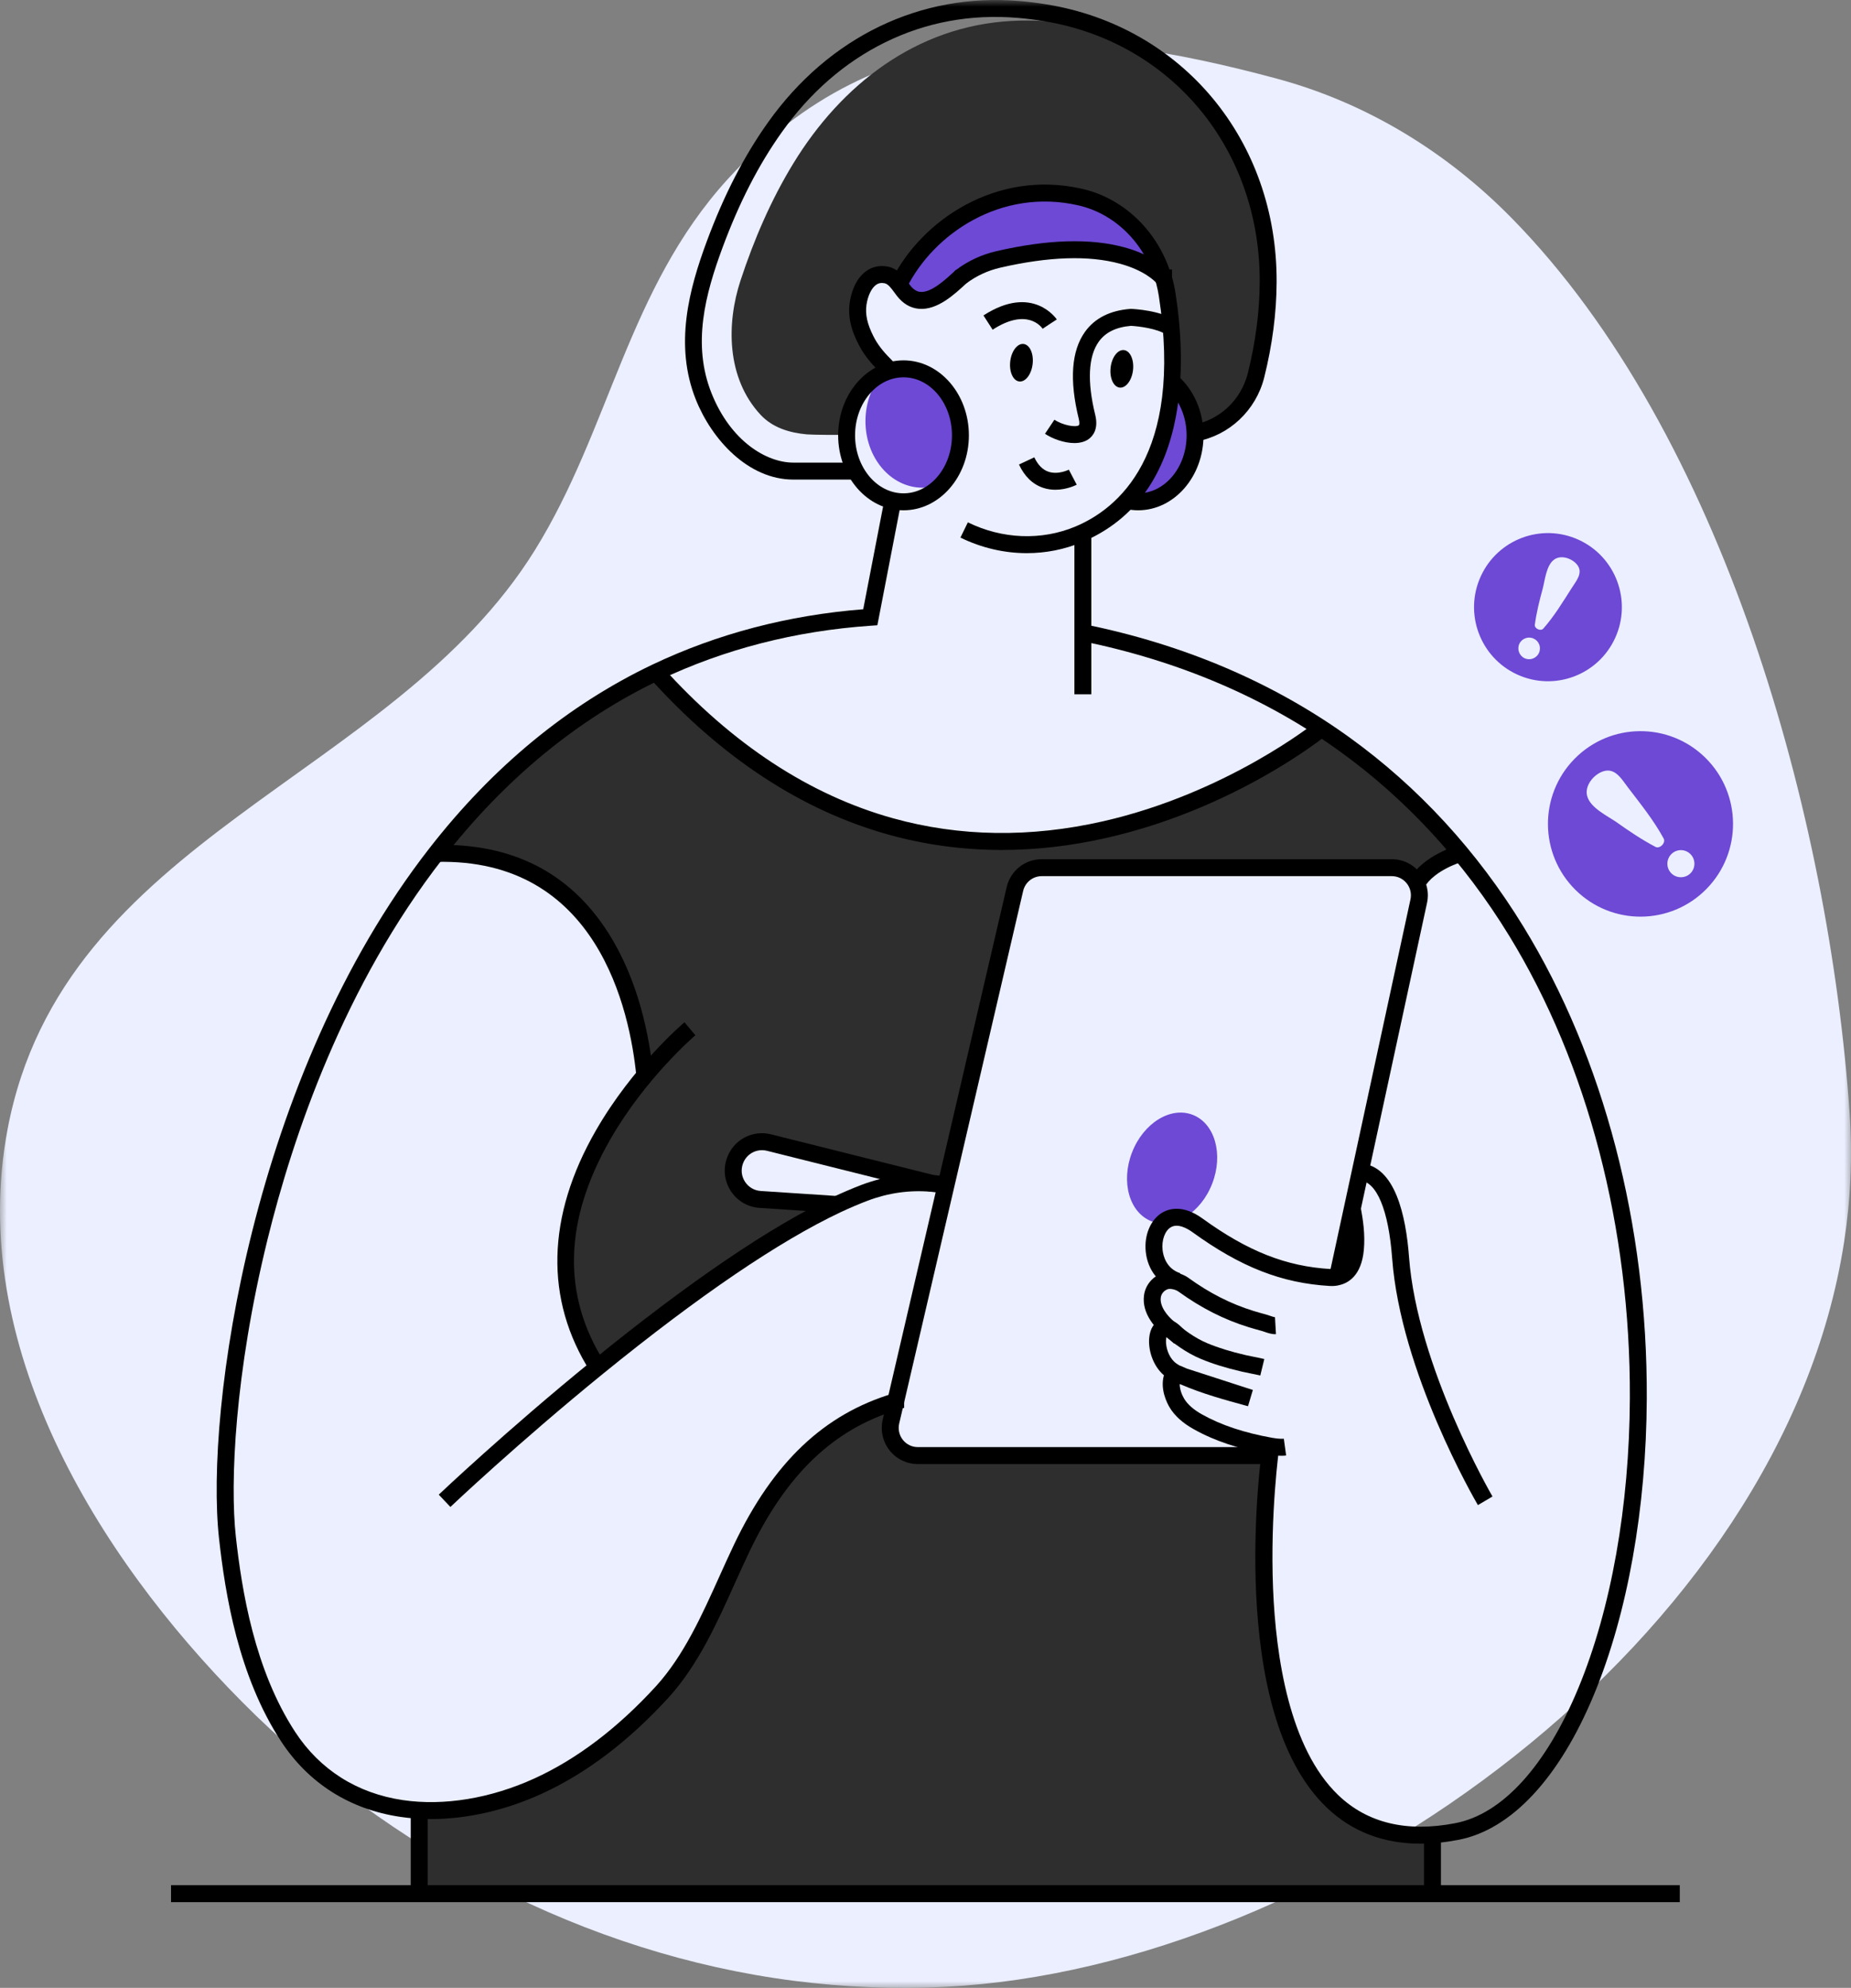 <svg width="136" height="146" viewBox="0 0 136 146" fill="none" xmlns="http://www.w3.org/2000/svg">
<rect x="0" y="0" width="136" height="146" fill="#808080" stroke="none"/>
<mask id="mask0_0_2087" style="mask-type:luminance" maskUnits="userSpaceOnUse" x="0" y="3" width="136" height="143">
<path fill-rule="evenodd" clip-rule="evenodd" d="M0 3.067H136V146H0V3.067Z" fill="white"/>
</mask>
<g mask="url(#mask0_0_2087)">
<path fill-rule="evenodd" clip-rule="evenodd" d="M135.49 91.239C135.97 88.138 136.121 84.98 135.901 81.788C134.402 60.031 126.641 31.861 111.064 16.014C106.291 11.158 100.414 7.557 93.829 5.78C78.911 1.756 64.752 0.755 53.447 13.182C46.123 21.233 44.818 31.514 39.305 40.398C28.848 57.252 4.634 61.403 0.558 82.93C-2.431 98.716 7.06 114.191 17.781 124.991C28.598 135.885 43.039 143.513 58.313 145.479C62.016 145.955 65.76 146.111 69.491 145.922C97.499 144.505 130.983 120.334 135.49 91.239" fill="#EBEFFF"/>
</g>
<path fill-rule="evenodd" clip-rule="evenodd" d="M107.475 62.68C107.301 62.73 105.113 63.378 104.251 64.889C103.928 64.208 103.24 63.727 102.419 63.727H76.701C75.755 63.727 74.944 64.374 74.729 65.296L69.665 87.051C69.325 86.985 68.977 86.943 68.62 86.91L56.669 83.921C55.6 83.655 54.514 84.245 54.149 85.274C54.066 85.507 54.033 85.739 54.033 85.972C54.033 87.051 54.862 88.014 56.014 88.098L61.666 88.463C56.221 91.029 49.599 95.919 44.071 100.412C38.692 91.975 43.739 83.539 47.535 78.997C47.046 73.99 44.568 62.365 32.202 62.68C36.462 57.208 41.774 52.517 48.356 49.378C70.9 74.413 96.692 53.945 97.239 53.505C101.226 56.104 104.616 59.218 107.475 62.68" fill="#2E2E2E"/>
<path fill-rule="evenodd" clip-rule="evenodd" d="M105.132 134.498V138.824H30.68V132.696C33.58 132.862 36.631 132.19 39.407 130.927C42.921 129.325 45.955 126.834 48.549 123.994C51.218 121.055 52.685 116.978 54.384 113.432C56.937 108.093 60.319 104.29 65.689 102.679L65.341 104.157C65.051 105.436 66.012 106.648 67.313 106.648H93.165C92.643 111.123 90.479 135.528 105.132 134.498" fill="#2E2E2E"/>
<path fill-rule="evenodd" clip-rule="evenodd" d="M93.176 20.723C93.168 22.815 92.903 25.099 92.281 27.581C91.925 28.976 91.087 30.147 89.961 30.919C89.322 31.351 88.585 31.667 87.797 31.808C87.756 30.247 87.093 28.877 86.081 28.03C86.181 26.651 86.148 25.298 86.04 24.061C85.974 23.189 85.866 22.375 85.758 21.644C85.692 21.229 85.601 20.822 85.477 20.415C85.328 20.241 84.955 19.876 84.283 19.502C82.692 18.605 79.417 17.65 73.351 19.053C72.34 19.286 71.412 19.726 70.616 20.324C70.6 20.332 70.583 20.349 70.566 20.365C70.019 20.872 69.323 21.511 68.602 21.844C67.856 22.184 67.077 22.201 66.422 21.387C66.406 21.37 66.397 21.354 66.381 21.337C66.033 20.889 65.709 20.307 65.104 20.191C63.828 19.95 63.206 21.229 63.048 22.292C62.907 23.28 63.198 24.152 63.621 24.982C63.961 25.663 64.441 26.253 64.988 26.793C65.113 26.917 65.245 27.058 65.378 27.241C65.32 27.249 65.27 27.266 65.22 27.282C65.104 27.324 64.988 27.365 64.872 27.424C63.331 28.121 62.228 29.865 62.204 31.907C62.203 31.971 59.614 31.935 59.281 31.903C58.019 31.786 56.774 31.421 55.885 30.467C53.362 27.759 53.374 23.742 54.41 20.598C55.392 17.614 56.641 14.702 58.279 12.018C61.825 6.21 67.33 1.924 74.299 1.54C75.967 1.447 77.644 1.563 79.294 1.832C80.089 1.957 80.86 2.131 81.606 2.347C88.709 5.452 93.218 12.494 93.176 20.723" fill="#2E2E2E"/>
<path fill-rule="evenodd" clip-rule="evenodd" d="M89.063 86.937C88.224 89.095 86.226 90.329 84.6 89.695C82.974 89.061 82.337 86.798 83.175 84.64C84.013 82.482 86.011 81.246 87.637 81.881C89.263 82.515 89.902 84.779 89.063 86.937" fill="#6D49D5"/>
<path fill-rule="evenodd" clip-rule="evenodd" d="M104.364 135.41C101.637 135.41 99.331 134.523 97.483 132.759C90.058 125.672 92.647 106.914 92.76 106.119L93.991 106.296C93.984 106.343 93.315 111.11 93.536 116.648C93.738 121.687 94.735 128.417 98.341 131.858C100.484 133.904 103.375 134.592 106.933 133.903C110.384 133.235 113.594 129.708 115.97 123.975C118.375 118.172 119.718 110.617 119.752 102.699C119.804 90.205 116.655 78.139 110.883 68.725C107.548 63.286 103.356 58.726 98.423 55.17C92.98 51.247 86.592 48.523 79.436 47.074L79.683 45.853C87.013 47.337 93.562 50.132 99.149 54.159C104.217 57.812 108.521 62.493 111.942 68.073C117.833 77.682 121.049 89.981 120.995 102.705C120.961 110.78 119.584 118.504 117.118 124.452C114.577 130.585 111.043 134.376 107.169 135.126C106.19 135.315 105.255 135.41 104.364 135.41" fill="black"/>
<path fill-rule="evenodd" clip-rule="evenodd" d="M43.383 100.755C40.009 95.464 40.149 89.33 43.788 83.017C46.499 78.315 50.137 75.213 50.291 75.083L51.092 76.035C51.056 76.066 47.447 79.147 44.849 83.668C41.424 89.626 41.284 95.149 44.431 100.085L43.383 100.755Z" fill="black"/>
<path fill-rule="evenodd" clip-rule="evenodd" d="M92.598 101.025C92.371 100.97 92.142 100.925 91.899 100.877C91.686 100.835 91.466 100.792 91.247 100.741C90.056 100.464 89.101 100.168 88.24 99.809C87.136 99.352 86.211 98.641 85.451 98.005C84.965 97.598 83.856 96.501 84.058 95.113C84.162 94.399 84.654 93.79 85.343 93.526C85.994 93.275 86.823 93.496 87.306 93.845C88.867 94.974 90.439 95.772 92.112 96.286C92.403 96.374 92.707 96.462 93.016 96.544C93.103 96.568 93.202 96.601 93.306 96.637C93.411 96.674 93.609 96.742 93.678 96.743L93.75 97.987C93.453 98.006 93.158 97.904 92.899 97.814C92.826 97.789 92.756 97.764 92.695 97.748C92.372 97.661 92.054 97.57 91.749 97.477C89.943 96.922 88.252 96.065 86.578 94.855C86.368 94.703 85.969 94.619 85.788 94.689C85.514 94.794 85.328 95.019 85.288 95.293C85.197 95.919 85.725 96.61 86.249 97.049C86.936 97.624 87.766 98.265 88.716 98.659C89.513 98.991 90.406 99.267 91.528 99.528C91.73 99.575 91.934 99.615 92.138 99.655C92.384 99.703 92.638 99.753 92.893 99.815L92.598 101.025Z" fill="black"/>
<path fill-rule="evenodd" clip-rule="evenodd" d="M86.344 94.7C85.134 94.308 84.326 93.276 84.183 91.938C84.052 90.715 84.544 89.557 85.406 89.055C85.891 88.773 86.918 88.456 88.352 89.494C91.68 91.903 94.494 93.013 97.763 93.205C97.91 93.211 98.018 93.204 98.093 93.181L98.141 93.169C98.724 93.041 98.912 92.294 98.968 91.689C99.059 90.717 98.908 89.718 98.749 88.868L99.97 88.638C100.146 89.572 100.311 90.679 100.206 91.805C100.029 93.722 99.027 94.242 98.428 94.38C98.219 94.44 97.994 94.462 97.701 94.449C94.168 94.241 91.157 93.061 87.624 90.504C87.253 90.235 86.551 89.829 86.031 90.132C85.593 90.387 85.341 91.075 85.419 91.806C85.462 92.206 85.675 93.174 86.726 93.515L86.344 94.7Z" fill="black"/>
<path fill-rule="evenodd" clip-rule="evenodd" d="M94.171 106.92C93.921 106.92 93.624 106.89 93.272 106.83C91.087 106.442 89.225 105.821 87.733 104.982C86.904 104.526 86.295 103.977 85.927 103.352C85.749 103.05 85.223 102.035 85.518 101.009C84.699 100.306 84.348 99.135 84.439 98.233C84.505 97.573 84.812 97.101 85.281 96.94C85.63 96.819 86.191 96.827 86.879 97.548L86.882 97.55C86.945 97.613 86.999 97.667 87.05 97.709L86.273 98.681C86.168 98.597 86.081 98.509 86.004 98.432L85.981 98.409C85.861 98.284 85.771 98.213 85.71 98.174C85.672 98.303 85.642 98.546 85.702 98.88C85.808 99.468 86.118 99.964 86.529 100.207C86.578 100.237 86.614 100.258 86.653 100.281L86.676 100.295C86.724 100.309 86.764 100.325 86.795 100.337L86.836 100.355C86.956 100.411 87.07 100.462 87.19 100.512L87.205 100.517C88.889 101.057 90.475 101.571 92.052 102.087L91.696 103.279L91.572 103.246C89.978 102.811 88.33 102.36 86.772 101.687C86.747 101.679 86.721 101.671 86.695 101.662C86.689 101.66 86.683 101.658 86.676 101.656C86.678 102.014 86.818 102.415 86.998 102.718C87.247 103.143 87.71 103.549 88.337 103.893C89.711 104.666 91.441 105.24 93.484 105.603C94.008 105.692 94.248 105.676 94.327 105.665L94.497 106.899C94.399 106.913 94.29 106.92 94.171 106.92" fill="black"/>
<path fill-rule="evenodd" clip-rule="evenodd" d="M108.587 110.542C108.356 110.147 102.912 100.772 102.287 92.421C102.024 88.867 101.153 86.779 99.897 86.693L99.982 85.45C102.503 85.624 103.301 89.286 103.527 92.328C104.13 100.387 109.604 109.817 109.659 109.911L108.587 110.542Z" fill="black"/>
<path fill-rule="evenodd" clip-rule="evenodd" d="M93.284 107.528H67.433C66.625 107.528 65.873 107.165 65.369 106.533C64.862 105.896 64.674 105.074 64.854 104.276L65.203 102.786L73.964 65.155C74.246 63.947 75.306 63.104 76.542 63.104H102.261C103.065 63.104 103.817 63.464 104.322 64.092C104.827 64.719 105.019 65.53 104.848 66.317L98.881 93.909L97.666 93.645L103.633 66.053C103.723 65.636 103.622 65.206 103.354 64.874C103.086 64.54 102.688 64.349 102.261 64.349H76.542C75.887 64.349 75.324 64.797 75.174 65.438L66.414 103.069L66.066 104.556C65.97 104.978 66.07 105.417 66.34 105.756C66.607 106.09 67.006 106.283 67.433 106.283H93.284V107.528Z" fill="black"/>
<path fill-rule="evenodd" clip-rule="evenodd" d="M66.385 20.808C66.385 20.808 67.745 15.025 75.431 14.258C83.119 13.49 85.037 19.247 85.037 19.247L84.794 19.825C84.794 19.825 74.697 15.763 69.118 21.555C69.118 21.555 67.108 22.468 66.385 20.808" fill="#6D49D5"/>
<path fill-rule="evenodd" clip-rule="evenodd" d="M61.462 89.088L55.811 88.715C54.95 88.658 54.182 88.212 53.706 87.491C53.23 86.77 53.12 85.888 53.404 85.072C53.873 83.723 55.271 82.966 56.655 83.313L68.609 86.304L68.308 87.513L56.354 84.521C55.597 84.332 54.834 84.745 54.579 85.482C54.423 85.928 54.483 86.41 54.743 86.803C55.003 87.197 55.422 87.441 55.893 87.472L61.544 87.845L61.462 89.088Z" fill="black"/>
<path fill-rule="evenodd" clip-rule="evenodd" d="M73.608 62.426C70.763 62.426 67.979 62.05 65.278 61.298C58.912 59.528 53.009 55.658 47.732 49.797L48.655 48.963C53.772 54.645 59.476 58.392 65.611 60.098C70.51 61.461 75.703 61.536 81.045 60.321C90.173 58.244 96.63 53.067 96.694 53.015L97.476 53.983C97.205 54.203 90.728 59.395 81.32 61.535C78.712 62.129 76.136 62.426 73.608 62.426" fill="black"/>
<path fill-rule="evenodd" clip-rule="evenodd" d="M46.758 79.058C46.284 74.217 43.898 62.992 32.05 63.303L32.018 62.058C37.608 61.913 41.866 64.08 44.686 68.504C46.92 72.008 47.719 76.111 47.995 78.936L46.758 79.058Z" fill="black"/>
<path fill-rule="evenodd" clip-rule="evenodd" d="M104.633 65.201L103.552 64.585C104.561 62.808 107.049 62.106 107.154 62.077L107.485 63.278C107.464 63.283 105.385 63.876 104.633 65.201" fill="black"/>
<mask id="mask1_0_2087" style="mask-type:luminance" maskUnits="userSpaceOnUse" x="0" y="0" width="136" height="146">
<path fill-rule="evenodd" clip-rule="evenodd" d="M0 146H136V0H0V146Z" fill="white"/>
</mask>
<g mask="url(#mask1_0_2087)">
<path fill-rule="evenodd" clip-rule="evenodd" d="M12.566 139.704H123.42V138.459H12.566V139.704Z" fill="black"/>
<path fill-rule="evenodd" clip-rule="evenodd" d="M86.081 28.029C87.126 28.91 87.805 30.346 87.805 31.974C87.805 34.672 85.932 36.856 83.62 36.856C83.355 36.856 83.09 36.823 82.841 36.765C85.536 34.706 86.081 28.029 86.081 28.029" fill="#6D49D5"/>
<path fill-rule="evenodd" clip-rule="evenodd" d="M75.448 40.627C73.791 40.627 72.119 40.244 70.567 39.483L71.113 38.364C73.64 39.603 76.52 39.715 79.013 38.673C82.083 37.389 86.964 33.481 85.144 21.74C85.096 21.438 85.034 21.14 84.958 20.852L84.881 20.594C84.041 17.789 81.867 15.675 79.207 15.078C73.553 13.797 68.59 17.167 66.61 21.158L65.497 20.603C67.693 16.177 73.201 12.441 79.48 13.862C82.434 14.526 84.868 16.779 85.928 19.793H86.098L86.105 20.331C86.216 20.722 86.306 21.13 86.372 21.546C86.763 24.065 87.058 27.8 86.25 31.302C85.286 35.483 83.012 38.35 79.492 39.822C78.207 40.359 76.833 40.627 75.448 40.627" fill="black"/>
<path fill-rule="evenodd" clip-rule="evenodd" d="M85.476 21.038H85.197L85.061 20.885L85.06 20.886C85.057 20.882 85.051 20.874 85.041 20.862L85.011 20.828C84.816 20.607 84.042 19.849 82.293 19.37C80.002 18.743 77.041 18.841 73.491 19.66C72.578 19.87 71.736 20.261 70.989 20.822L70.94 20.859L70.884 20.886C70.954 20.853 70.998 20.813 71.01 20.802L70.138 19.914C70.164 19.889 70.207 19.847 70.269 19.807C71.149 19.151 72.139 18.693 73.213 18.447C76.964 17.58 80.129 17.486 82.621 18.168C84.326 18.635 85.286 19.358 85.739 19.793H86.098L86.106 20.424H85.685L85.483 20.572L85.476 21.038Z" fill="black"/>
<path fill-rule="evenodd" clip-rule="evenodd" d="M62.557 35.223H58.289C54.965 35.223 52.297 32.275 51.128 29.353C49.523 25.343 50.632 21.229 51.928 17.733C53.195 14.318 54.672 11.45 56.445 8.965C60.915 2.701 67.639 -0.54 74.897 0.074C75.535 0.127 76.203 0.21 76.882 0.32C86.894 1.945 93.85 10.336 93.798 20.726C93.79 22.985 93.482 25.343 92.884 27.733C92.273 30.146 90.32 31.985 87.907 32.421L87.687 31.195C89.62 30.846 91.187 29.367 91.678 27.428C92.252 25.137 92.547 22.88 92.555 20.72C92.603 10.957 86.077 3.074 76.683 1.55C76.035 1.444 75.4 1.365 74.793 1.315C71.325 1.021 68.033 1.63 65.01 3.122C62.072 4.573 59.53 6.783 57.456 9.69C55.748 12.084 54.322 14.857 53.094 18.167C51.819 21.605 50.838 25.283 52.282 28.89C53.688 32.404 56.312 33.977 58.289 33.977H62.557V35.223Z" fill="black"/>
<path fill-rule="evenodd" clip-rule="evenodd" d="M64.875 27.607C64.765 27.455 64.653 27.337 64.549 27.232C63.888 26.58 63.401 25.934 63.065 25.26C62.678 24.501 62.254 23.462 62.433 22.204C62.505 21.719 62.766 20.534 63.647 19.907C64.1 19.584 64.644 19.47 65.22 19.579C65.967 19.723 66.38 20.287 66.712 20.74C66.765 20.813 66.818 20.885 66.872 20.954C67.106 21.259 67.352 21.416 67.625 21.439C68.432 21.506 69.485 20.521 70.187 19.87L70.227 19.833L71.072 20.747L71.032 20.784C70.119 21.632 68.869 22.793 67.522 22.68C66.891 22.628 66.341 22.304 65.889 21.718C65.83 21.641 65.77 21.559 65.709 21.476C65.475 21.156 65.253 20.854 64.987 20.802C64.744 20.757 64.546 20.794 64.367 20.922C64.031 21.161 63.762 21.721 63.663 22.384C63.563 23.091 63.72 23.806 64.175 24.699C64.451 25.252 64.859 25.79 65.424 26.349C65.561 26.485 65.719 26.652 65.88 26.874L64.875 27.607Z" fill="black"/>
<path fill-rule="evenodd" clip-rule="evenodd" d="M83.62 37.479C83.315 37.479 83.006 37.443 82.7 37.371L82.983 36.158C83.196 36.208 83.41 36.233 83.62 36.233C85.585 36.233 87.184 34.323 87.184 31.974C87.184 30.595 86.622 29.299 85.681 28.506L86.481 27.553C87.7 28.579 88.427 30.232 88.427 31.974C88.427 35.009 86.27 37.479 83.62 37.479" fill="black"/>
<path fill-rule="evenodd" clip-rule="evenodd" d="M78.939 32.541C78.162 32.541 77.297 32.208 76.779 31.86L77.472 30.826C78.074 31.23 79.021 31.405 79.264 31.236C79.312 31.202 79.328 31.031 79.263 30.77C78.562 27.919 78.717 25.763 79.724 24.364C80.439 23.37 81.553 22.806 83.036 22.688L83.074 22.684L83.112 22.686C83.333 22.695 85.303 22.799 86.397 23.553L85.692 24.579C85.03 24.123 83.63 23.96 83.096 23.932C81.999 24.027 81.225 24.407 80.732 25.092C79.96 26.166 79.869 28.026 80.471 30.472C80.732 31.54 80.273 32.048 79.977 32.257C79.688 32.459 79.324 32.541 78.939 32.541" fill="black"/>
<path fill-rule="evenodd" clip-rule="evenodd" d="M77.539 35.97C77.254 35.97 76.949 35.931 76.642 35.828C75.877 35.572 75.28 34.996 74.868 34.117L75.994 33.588C76.254 34.143 76.602 34.499 77.028 34.644C77.75 34.891 78.525 34.5 78.532 34.496L79.11 35.599C79.073 35.619 78.395 35.97 77.539 35.97" fill="black"/>
<path fill-rule="evenodd" clip-rule="evenodd" d="M74.225 26.544C74.138 27.305 74.434 27.964 74.889 28.017C75.344 28.07 75.784 27.496 75.871 26.735C75.959 25.975 75.662 25.316 75.207 25.263C74.753 25.21 74.312 25.784 74.225 26.544" fill="black"/>
<path fill-rule="evenodd" clip-rule="evenodd" d="M81.601 26.994C81.513 27.755 81.809 28.414 82.264 28.467C82.719 28.52 83.159 27.945 83.247 27.185C83.335 26.424 83.038 25.765 82.584 25.713C82.129 25.66 81.689 26.233 81.601 26.994" fill="black"/>
<path fill-rule="evenodd" clip-rule="evenodd" d="M72.932 24.214L72.258 23.168C75.879 20.826 77.629 23.435 77.647 23.462L76.604 24.14L77.126 23.801L76.608 24.146C76.496 23.982 75.44 22.592 72.932 24.214" fill="black"/>
<path fill-rule="evenodd" clip-rule="evenodd" d="M78.941 50.994H80.184V39.109H78.941V50.994Z" fill="black"/>
<path fill-rule="evenodd" clip-rule="evenodd" d="M33.092 110.679L32.237 109.775C32.286 109.728 37.216 105.057 43.512 99.937C50.667 94.121 56.633 90.071 61.243 87.9C61.972 87.56 62.669 87.264 63.317 87.017C65.022 86.378 66.77 86.133 68.516 86.29C68.966 86.332 69.308 86.378 69.624 86.44L69.385 87.663C69.111 87.609 68.808 87.568 68.403 87.53C66.846 87.391 65.282 87.61 63.756 88.183C63.138 88.418 62.469 88.702 61.77 89.028C57.253 91.156 51.373 95.152 44.295 100.904C38.039 105.993 33.141 110.632 33.092 110.679" fill="black"/>
<path fill-rule="evenodd" clip-rule="evenodd" d="M31.66 133.602C30.896 133.602 30.147 133.549 29.419 133.442C25.701 132.894 22.669 130.974 20.649 127.889C17.512 123.09 16.546 117.09 16.093 112.994C15.051 103.569 18.517 79.023 31.553 62.297C36.211 56.313 41.721 51.777 47.929 48.816C52.693 46.55 57.903 45.183 63.424 44.748L64.991 36.647L66.212 36.883L64.463 45.923L63.986 45.956C58.444 46.337 53.221 47.677 48.463 49.941C42.431 52.818 37.072 57.233 32.534 63.063C25.283 72.365 21.524 83.427 19.647 91.069C17.241 100.864 16.894 108.928 17.328 112.857C17.768 116.826 18.698 122.631 21.689 127.207C23.508 129.985 26.243 131.715 29.6 132.21C32.611 132.654 36.045 132.088 39.269 130.618C42.386 129.196 45.395 126.913 48.21 123.831C50.237 121.599 51.569 118.64 52.858 115.779C53.21 114.998 53.575 114.19 53.943 113.42C56.828 107.387 60.541 103.866 65.63 102.34L65.807 102.932L66.43 102.928V103.4L65.987 103.533C61.257 104.951 57.787 108.264 55.064 113.958C54.702 114.715 54.357 115.481 53.991 116.292C52.663 119.241 51.289 122.291 49.128 124.671C46.198 127.878 43.055 130.26 39.784 131.752C37.117 132.968 34.303 133.602 31.66 133.602" fill="black"/>
<path fill-rule="evenodd" clip-rule="evenodd" d="M104.629 139.081H105.872V134.788H104.629V139.081Z" fill="black"/>
<path fill-rule="evenodd" clip-rule="evenodd" d="M30.177 139.082H31.42V133.253H30.177V139.082Z" fill="black"/>
<path fill-rule="evenodd" clip-rule="evenodd" d="M70.566 31.974C70.566 33.352 70.077 34.597 69.282 35.486C68.818 35.702 68.304 35.818 67.773 35.818C65.461 35.818 63.588 33.635 63.588 30.936C63.588 29.557 64.076 28.312 64.872 27.423C65.336 27.207 65.851 27.091 66.381 27.091C68.693 27.091 70.566 29.275 70.566 31.974" fill="#6D49D5"/>
<path fill-rule="evenodd" clip-rule="evenodd" d="M66.385 27.712C64.422 27.712 62.825 29.624 62.825 31.973C62.825 34.322 64.422 36.233 66.385 36.233C68.348 36.233 69.945 34.322 69.945 31.973C69.945 29.624 68.348 27.712 66.385 27.712M66.385 37.479C63.736 37.479 61.582 35.009 61.582 31.973C61.582 28.937 63.736 26.467 66.385 26.467C69.033 26.467 71.188 28.937 71.188 31.973C71.188 35.009 69.033 37.479 66.385 37.479" fill="black"/>
<path fill-rule="evenodd" clip-rule="evenodd" d="M119.638 57.867C120.543 59.052 121.522 60.267 122.236 61.587C122.409 61.904 121.954 62.367 121.635 62.2C120.639 61.675 119.709 61.053 118.794 60.401C118.124 59.933 116.862 59.351 116.618 58.478C116.397 57.702 117.122 56.843 117.837 56.637C118.715 56.385 119.182 57.285 119.638 57.867M124.211 64.134C123.829 64.523 123.193 64.528 122.805 64.146C122.41 63.757 122.412 63.127 122.793 62.738C123.182 62.342 123.803 62.337 124.199 62.726C124.586 63.108 124.599 63.738 124.211 64.134M115.684 55.737C113.052 58.42 113.089 62.732 115.767 65.37C118.445 68.007 122.749 67.97 125.382 65.287C128.014 62.605 127.978 58.292 125.3 55.654C122.622 53.017 118.317 53.054 115.684 55.737" fill="#6D49D5"/>
<path fill-rule="evenodd" clip-rule="evenodd" d="M115.472 43.201C114.831 44.204 114.187 45.271 113.392 46.167C113.202 46.384 112.731 46.168 112.769 45.882C112.892 44.99 113.104 44.121 113.344 43.256C113.512 42.624 113.605 41.517 114.192 41.096C114.714 40.718 115.554 41.029 115.904 41.512C116.332 42.103 115.784 42.699 115.472 43.201M112.021 48.346C111.626 48.165 111.449 47.688 111.629 47.292C111.814 46.889 112.286 46.719 112.681 46.9C113.084 47.084 113.257 47.55 113.073 47.953C112.892 48.349 112.423 48.53 112.021 48.346M115.992 39.647C113.265 38.398 110.044 39.599 108.797 42.331C107.549 45.063 108.749 48.291 111.476 49.541C114.202 50.79 117.424 49.589 118.671 46.857C119.919 44.125 118.719 40.897 115.992 39.647" fill="#6D49D5"/>
</g>
</svg>
